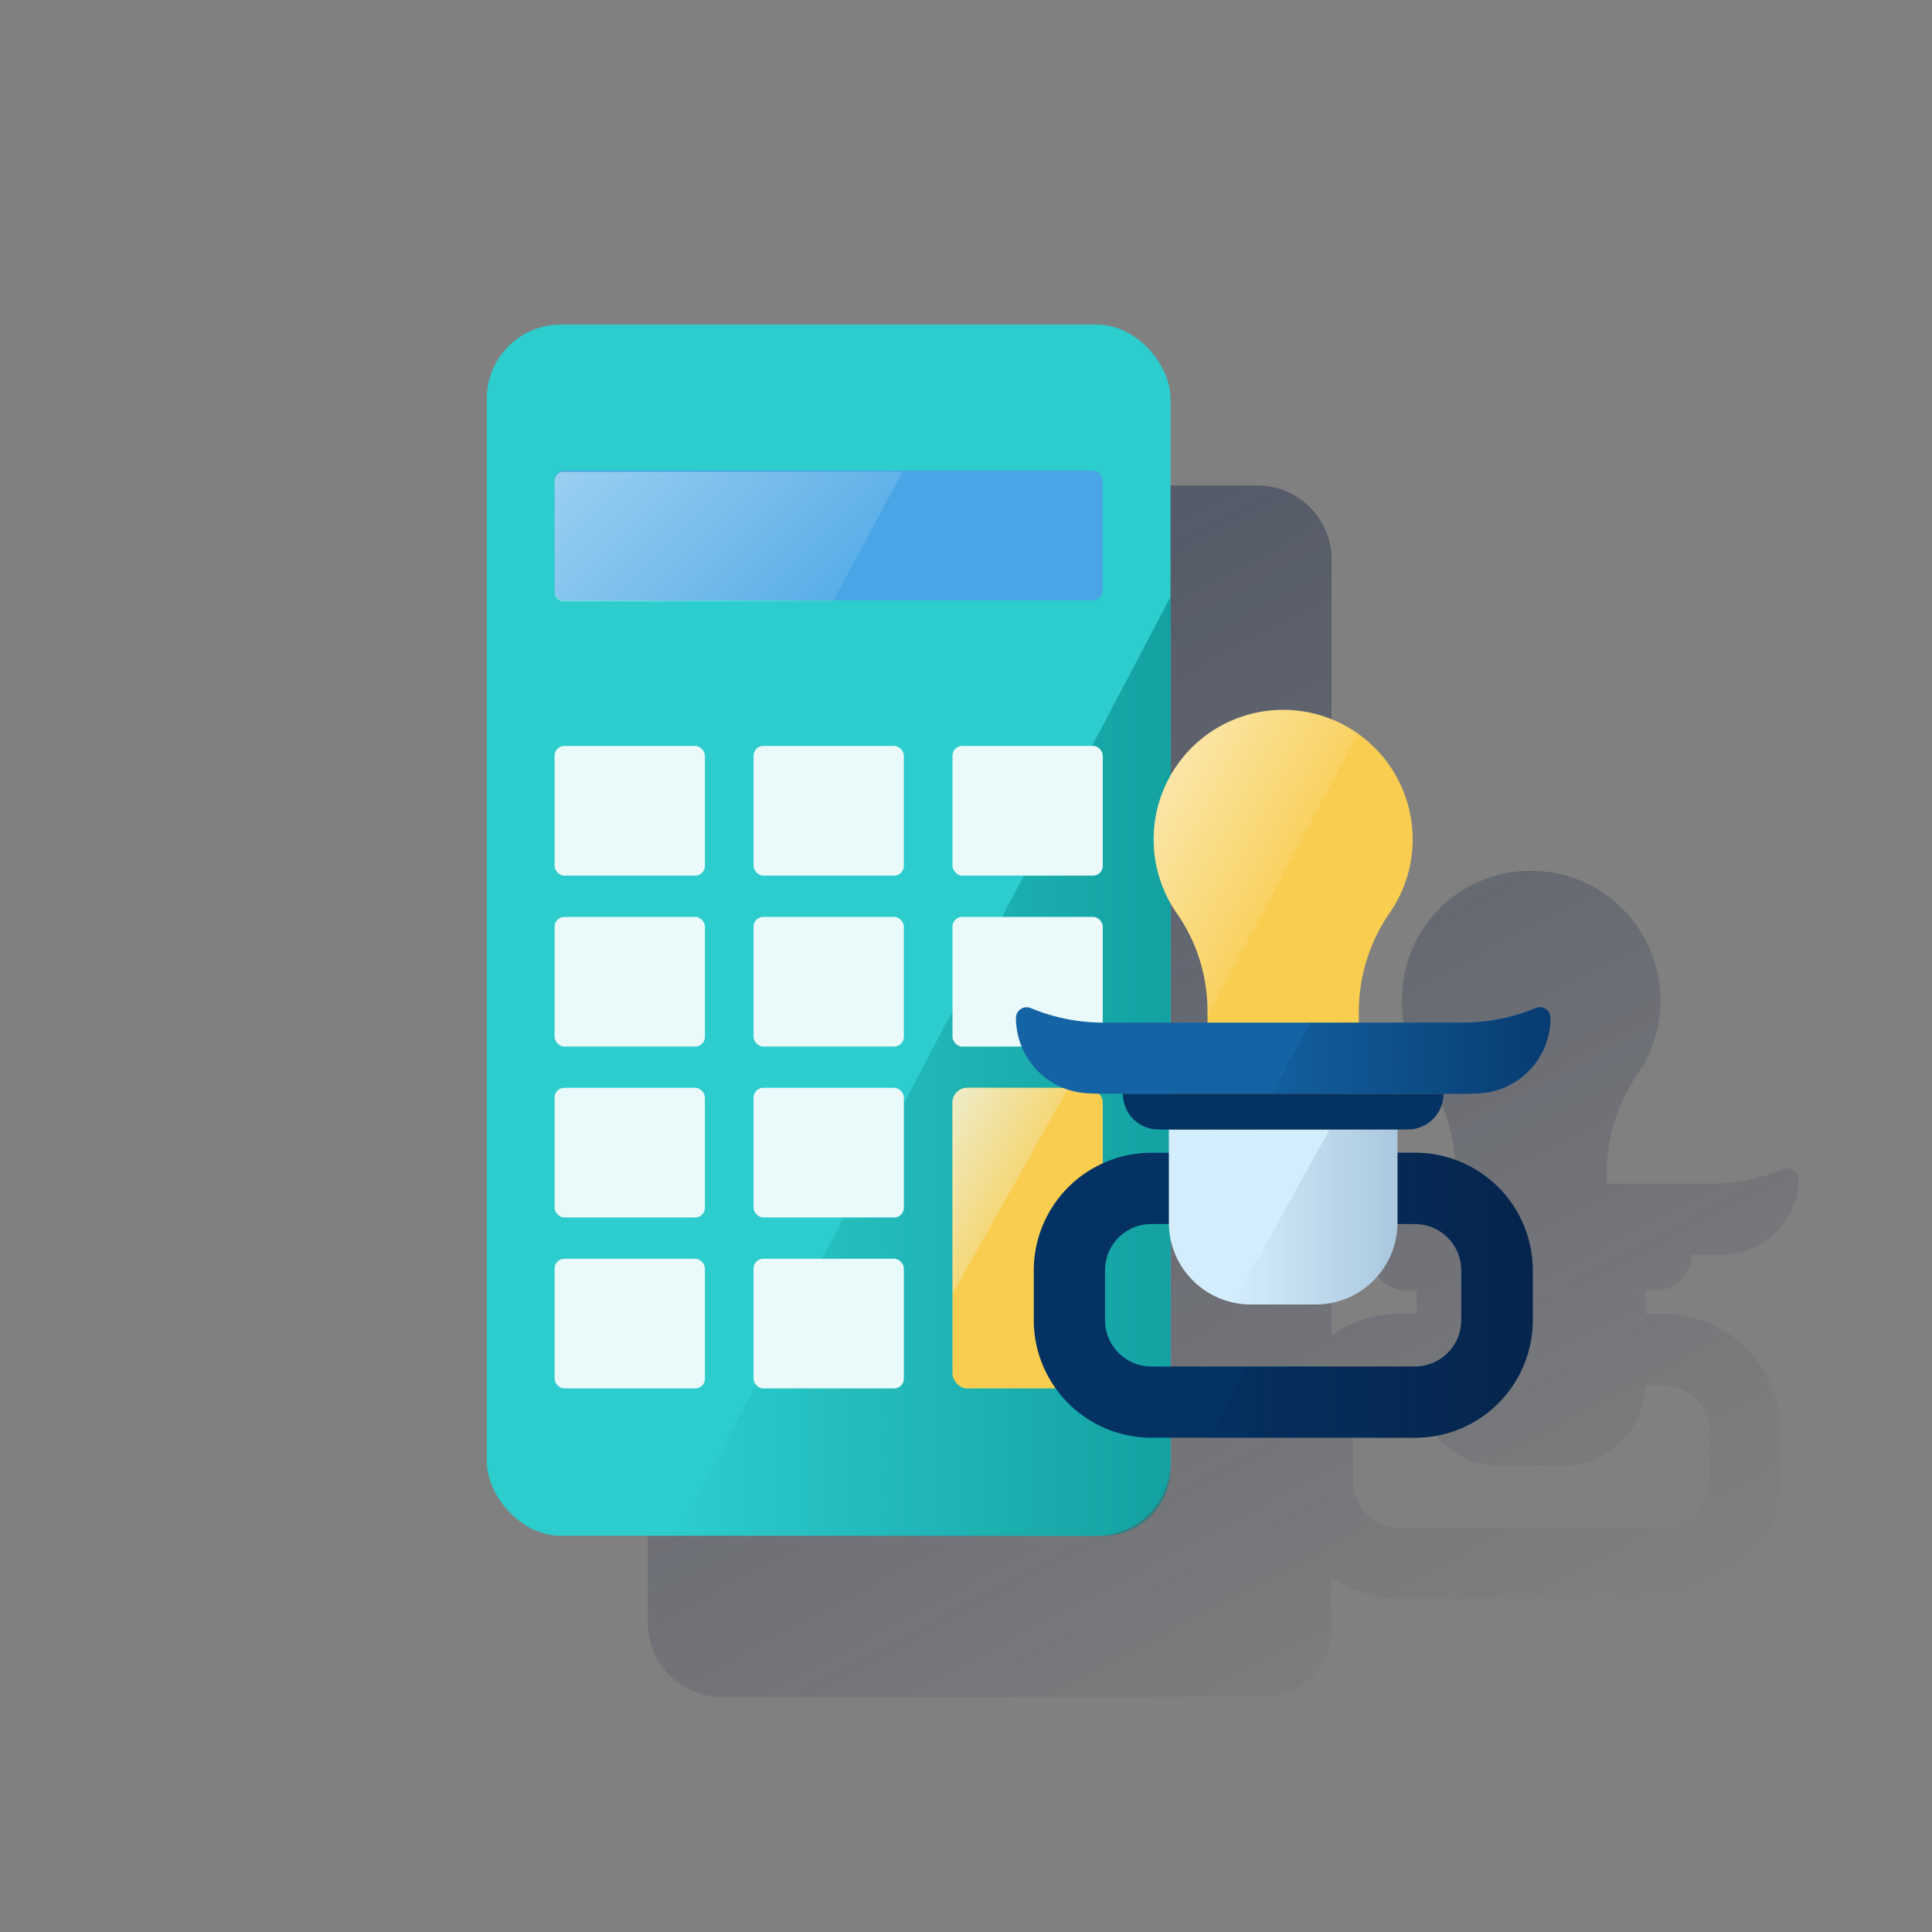 <svg xmlns="http://www.w3.org/2000/svg" xmlns:xlink="http://www.w3.org/1999/xlink" viewBox="0 0 600 600"><rect x="0" y="0" width="600" height="600" fill="#808080" stroke="none"/><defs><style>.cls-1{fill:none;}.cls-2{fill:url(#Degradado_sin_nombre_572);}.cls-3{fill:#2dcccd;}.cls-4{fill:url(#Degradado_sin_nombre_38);}.cls-5{fill:#49a5e6;}.cls-15,.cls-6{opacity:0.5;}.cls-7{fill:url(#Degradado_sin_nombre_100);}.cls-8{fill:#eaf9fa;}.cls-9{fill:#f8cd50;}.cls-10{fill:url(#Degradado_sin_nombre_100-2);}.cls-11{fill:#043263;}.cls-12{fill:url(#Degradado_sin_nombre_148);}.cls-13{fill:#d4edfc;}.cls-14{fill:#1464a5;}.cls-15{isolation:isolate;fill:url(#Degradado_sin_nombre_51);}.cls-16{fill:url(#Degradado_sin_nombre_127);}.cls-17{fill:url(#Degradado_sin_nombre_119);}</style><linearGradient id="Degradado_sin_nombre_572" x1="225.42" y1="147.07" x2="436.42" y2="543.89" gradientUnits="userSpaceOnUse"><stop offset="0" stop-color="#192647" stop-opacity="0.5"/><stop offset="1" stop-color="#192647" stop-opacity="0"/></linearGradient><linearGradient id="Degradado_sin_nombre_38" x1="363.48" y1="-10917.22" x2="210" y2="-10917.22" gradientTransform="matrix(1, 0, 0, -1, 0, -10586)" gradientUnits="userSpaceOnUse"><stop offset="0" stop-color="#028484" stop-opacity="0.6"/><stop offset="1" stop-color="#028484" stop-opacity="0"/></linearGradient><linearGradient id="Degradado_sin_nombre_100" x1="190.39" y1="-10716.01" x2="252.96" y2="-10778.58" gradientTransform="matrix(1, 0, 0, -1, 0, -10586)" gradientUnits="userSpaceOnUse"><stop offset="0" stop-color="#eaf9fa"/><stop offset="1" stop-color="#eaf9fa" stop-opacity="0.2"/><stop offset="1" stop-color="#eaf9fa" stop-opacity="0.5"/></linearGradient><linearGradient id="Degradado_sin_nombre_100-2" x1="270.43" y1="-10932.81" x2="316.26" y2="-10957.18" xlink:href="#Degradado_sin_nombre_100"/><linearGradient id="Degradado_sin_nombre_148" x1="475.96" y1="-10988.26" x2="375.5" y2="-10988.26" gradientTransform="matrix(1, 0, 0, -1, 0, -10586)" gradientUnits="userSpaceOnUse"><stop offset="0" stop-color="#072146" stop-opacity="0.8"/><stop offset="1" stop-color="#072146" stop-opacity="0.1"/></linearGradient><linearGradient id="Degradado_sin_nombre_51" x1="358.45" y1="-10836.35" x2="398.41" y2="-10857.6" gradientTransform="matrix(1, 0, 0, -1, 0, -10586)" gradientUnits="userSpaceOnUse"><stop offset="0" stop-color="#fff"/><stop offset="1" stop-color="#fff" stop-opacity="0.2"/></linearGradient><linearGradient id="Degradado_sin_nombre_127" x1="481.5" y1="-10912.26" x2="395.06" y2="-10912.26" gradientTransform="matrix(1, 0, 0, -1, 0, -10586)" gradientUnits="userSpaceOnUse"><stop offset="0" stop-color="#043263" stop-opacity="0.8"/><stop offset="1" stop-color="#043263" stop-opacity="0.1"/></linearGradient><linearGradient id="Degradado_sin_nombre_119" x1="434" y1="-10963.95" x2="383.12" y2="-10963.95" gradientTransform="matrix(1, 0, 0, -1, 0, -10586)" gradientUnits="userSpaceOnUse"><stop offset="0.01" stop-color="#043263" stop-opacity="0.2"/><stop offset="1" stop-color="#043263" stop-opacity="0"/></linearGradient></defs><title>11</title><g id="Cuadrados_Blancos" data-name="Cuadrados Blancos"><rect class="cls-1" width="600" height="600"/></g><g id="Capa_112" data-name="Capa 112"><path class="cls-2" d="M425.72,389.71a11.06,11.06,0,0,0,11.06,11.06h77.44a11.06,11.06,0,0,0,11.06-11.06h6.51c1.66,0,3.31-.06,4.94-.17a23.42,23.42,0,0,0,21.77-23.41,3.31,3.31,0,0,0-3.3-3.32,3.35,3.35,0,0,0-1.32.27,58.94,58.94,0,0,1-22.62,4.51H499v-3.84a54.12,54.12,0,0,1,9.72-30.45,40.2,40.2,0,0,0-10.08-55.47l0-.06a40.13,40.13,0,0,0-25.18-7.26l-.22,0-.66,0-.75.07-.87.09-1.07.13-1,.15-1,.17-1,.21-.91.21c-.35.09-.7.17-1,.27l-.89.25-1,.31-.89.3-1,.35-.89.35-.93.39-.88.4-.89.43-.86.44-.87.47c-.28.15-.55.31-.82.47l-.88.53-.74.48c-.31.2-.61.4-.9.61s-.45.31-.67.47l-.93.69-.57.45c-.33.26-.65.53-1,.81l-.46.39-1,.93-.35.34c-.36.35-.72.7-1.07,1.07l-.24.25c-.38.4-.75.8-1.11,1.22l-.14.16c-.38.45-.76.91-1.13,1.37l-.05.07A39.89,39.89,0,0,0,436,303.43h0c-.11.65-.22,1.3-.3,2v0q-.12,1-.21,2h0c-.08,1.08-.14,2.17-.14,3.28a40.23,40.23,0,0,0,7.16,22.9A52.78,52.78,0,0,1,452,363.74v3.85H419.74a58.44,58.44,0,0,1-6.21-.34V173.78a23,23,0,0,0-23-23H224.19a23,23,0,0,0-23,23V504a23,23,0,0,0,23,23H260l0,0H392.48a21,21,0,0,0,21-21.05v-.55c0-.48,0-1,0-1.45V489.81a36.42,36.42,0,0,0,21,6.69h81.89A36.55,36.55,0,0,0,553,460V444.5A36.56,36.56,0,0,0,516.44,408H511v-7.1a.11.11,0,0,0-.11-.11H440V408h-5.44a36.42,36.42,0,0,0-21,6.69V389.41c.25,0,.49.07.74.09,1.63.11,3.28.16,4.94.17M530.82,460a14.4,14.4,0,0,1-14.38,14.38H434.56A14.4,14.4,0,0,1,420.18,460V444.5a14.4,14.4,0,0,1,14.38-14.38H440a25.45,25.45,0,0,0,25.44,25h20.1a25.45,25.45,0,0,0,24.91-20.23.31.31,0,0,0,0-.08c.07-.34.13-.68.18-1,0-.09,0-.17,0-.25,0-.26.06-.51.09-.77s.05-.34.07-.5,0-.38,0-.57L511,431c0-.16,0-.32,0-.48s0-.23,0-.34h5.46a14.4,14.4,0,0,1,14.37,14.34Z"/><rect class="cls-3" x="151.19" y="100.78" width="212.34" height="376.17" rx="23"/><path class="cls-4" d="M210,477H342.48a21,21,0,0,0,21-21.05V185.45Z"/><rect class="cls-5" x="172.24" y="146.18" width="170.24" height="40.27" rx="3"/><g class="cls-6"><path class="cls-7" d="M175,146.54a2.75,2.75,0,0,0-2.75,2.75v34.78a2.76,2.76,0,0,0,2.75,2.74h83.73l21.53-40.27Z"/></g><rect class="cls-8" x="172.24" y="231.66" width="46.68" height="40.27" rx="3"/><rect class="cls-8" x="234.02" y="231.66" width="46.68" height="40.27" rx="3"/><rect class="cls-8" x="295.8" y="231.66" width="46.68" height="40.27" rx="3"/><rect class="cls-8" x="172.24" y="284.75" width="46.68" height="40.27" rx="3"/><rect class="cls-8" x="234.02" y="284.75" width="46.68" height="40.27" rx="3"/><rect class="cls-8" x="295.8" y="284.75" width="46.68" height="40.27" rx="3"/><rect class="cls-8" x="172.24" y="337.83" width="46.68" height="40.27" rx="3"/><rect class="cls-8" x="234.02" y="337.83" width="46.68" height="40.27" rx="3"/><rect class="cls-8" x="172.24" y="390.92" width="46.68" height="40.27" rx="3"/><rect class="cls-8" x="234.02" y="390.92" width="46.68" height="40.27" rx="3"/><rect class="cls-9" x="295.8" y="337.83" width="46.68" height="93.36" rx="4.57"/><path class="cls-10" d="M300.37,337.83a4.59,4.59,0,0,0-4.57,4.57v59.51l36-64.08Z"/><path class="cls-11" d="M439.44,446.5H357.56A36.55,36.55,0,0,1,321.05,410V394.5A36.55,36.55,0,0,1,357.56,358h81.88A36.55,36.55,0,0,1,476,394.5V410A36.55,36.55,0,0,1,439.44,446.5Zm-81.88-66.38a14.4,14.4,0,0,0-14.38,14.38V410a14.4,14.4,0,0,0,14.38,14.38h81.88A14.4,14.4,0,0,0,453.82,410V394.5a14.4,14.4,0,0,0-14.38-14.38Z"/><path class="cls-12" d="M439.44,358h-11l-11.76,22.13h22.77a14.4,14.4,0,0,1,14.37,14.34V410a14.4,14.4,0,0,1-14.38,14.39H387.25L375.5,446.5h63.95A36.55,36.55,0,0,0,476,410V394.5A36.55,36.55,0,0,0,439.44,358Z"/><path class="cls-9" d="M438.72,260.68a40.22,40.22,0,1,0-73.28,22.91A52.78,52.78,0,0,1,375,313.74v6.2H422v-6.19a54.12,54.12,0,0,1,9.72-30.45A40,40,0,0,0,438.72,260.68Z"/><path class="cls-13" d="M363,350.78h70.89a.11.11,0,0,1,.11.11v28.78a25.44,25.44,0,0,1-25.45,25.45h-20.1A25.44,25.44,0,0,1,363,379.67h0V350.78Z"/><path class="cls-14" d="M476.88,313.08a58.94,58.94,0,0,1-22.62,4.51H342.74a58.94,58.94,0,0,1-22.62-4.51,3.31,3.31,0,0,0-4.34,1.76,3.38,3.38,0,0,0-.26,1.29,23.42,23.42,0,0,0,21.75,23.37c1.63.11,3.28.16,4.94.17H454.79c1.66,0,3.31-.06,4.94-.17a23.42,23.42,0,0,0,21.77-23.37,3.31,3.31,0,0,0-3.3-3.32A3.35,3.35,0,0,0,476.88,313.08Z"/><path class="cls-11" d="M348.71,339.71h99.57a11.06,11.06,0,0,1-11.06,11.06H359.78a11.06,11.06,0,0,1-11.06-11.06h0Z"/><path class="cls-15" d="M395.65,220.56a40.22,40.22,0,0,0-30.21,63A52.78,52.78,0,0,1,375,313.71v2l46.75-87.94A40.06,40.06,0,0,0,395.65,220.56Z"/><path class="cls-16" d="M476.88,313.08a58.94,58.94,0,0,1-22.62,4.51H406.83l-11.77,22.12h59.73c1.66,0,3.31-.06,4.94-.17a23.42,23.42,0,0,0,21.77-23.41,3.31,3.31,0,0,0-3.3-3.32A3.35,3.35,0,0,0,476.88,313.08Z"/><path class="cls-17" d="M433.89,350.78h-21l-29.77,53.77a25.8,25.8,0,0,0,5.33.56h20.1A25.44,25.44,0,0,0,434,379.68h0V350.89a.11.11,0,0,0-.11-.11Z"/></g></svg>